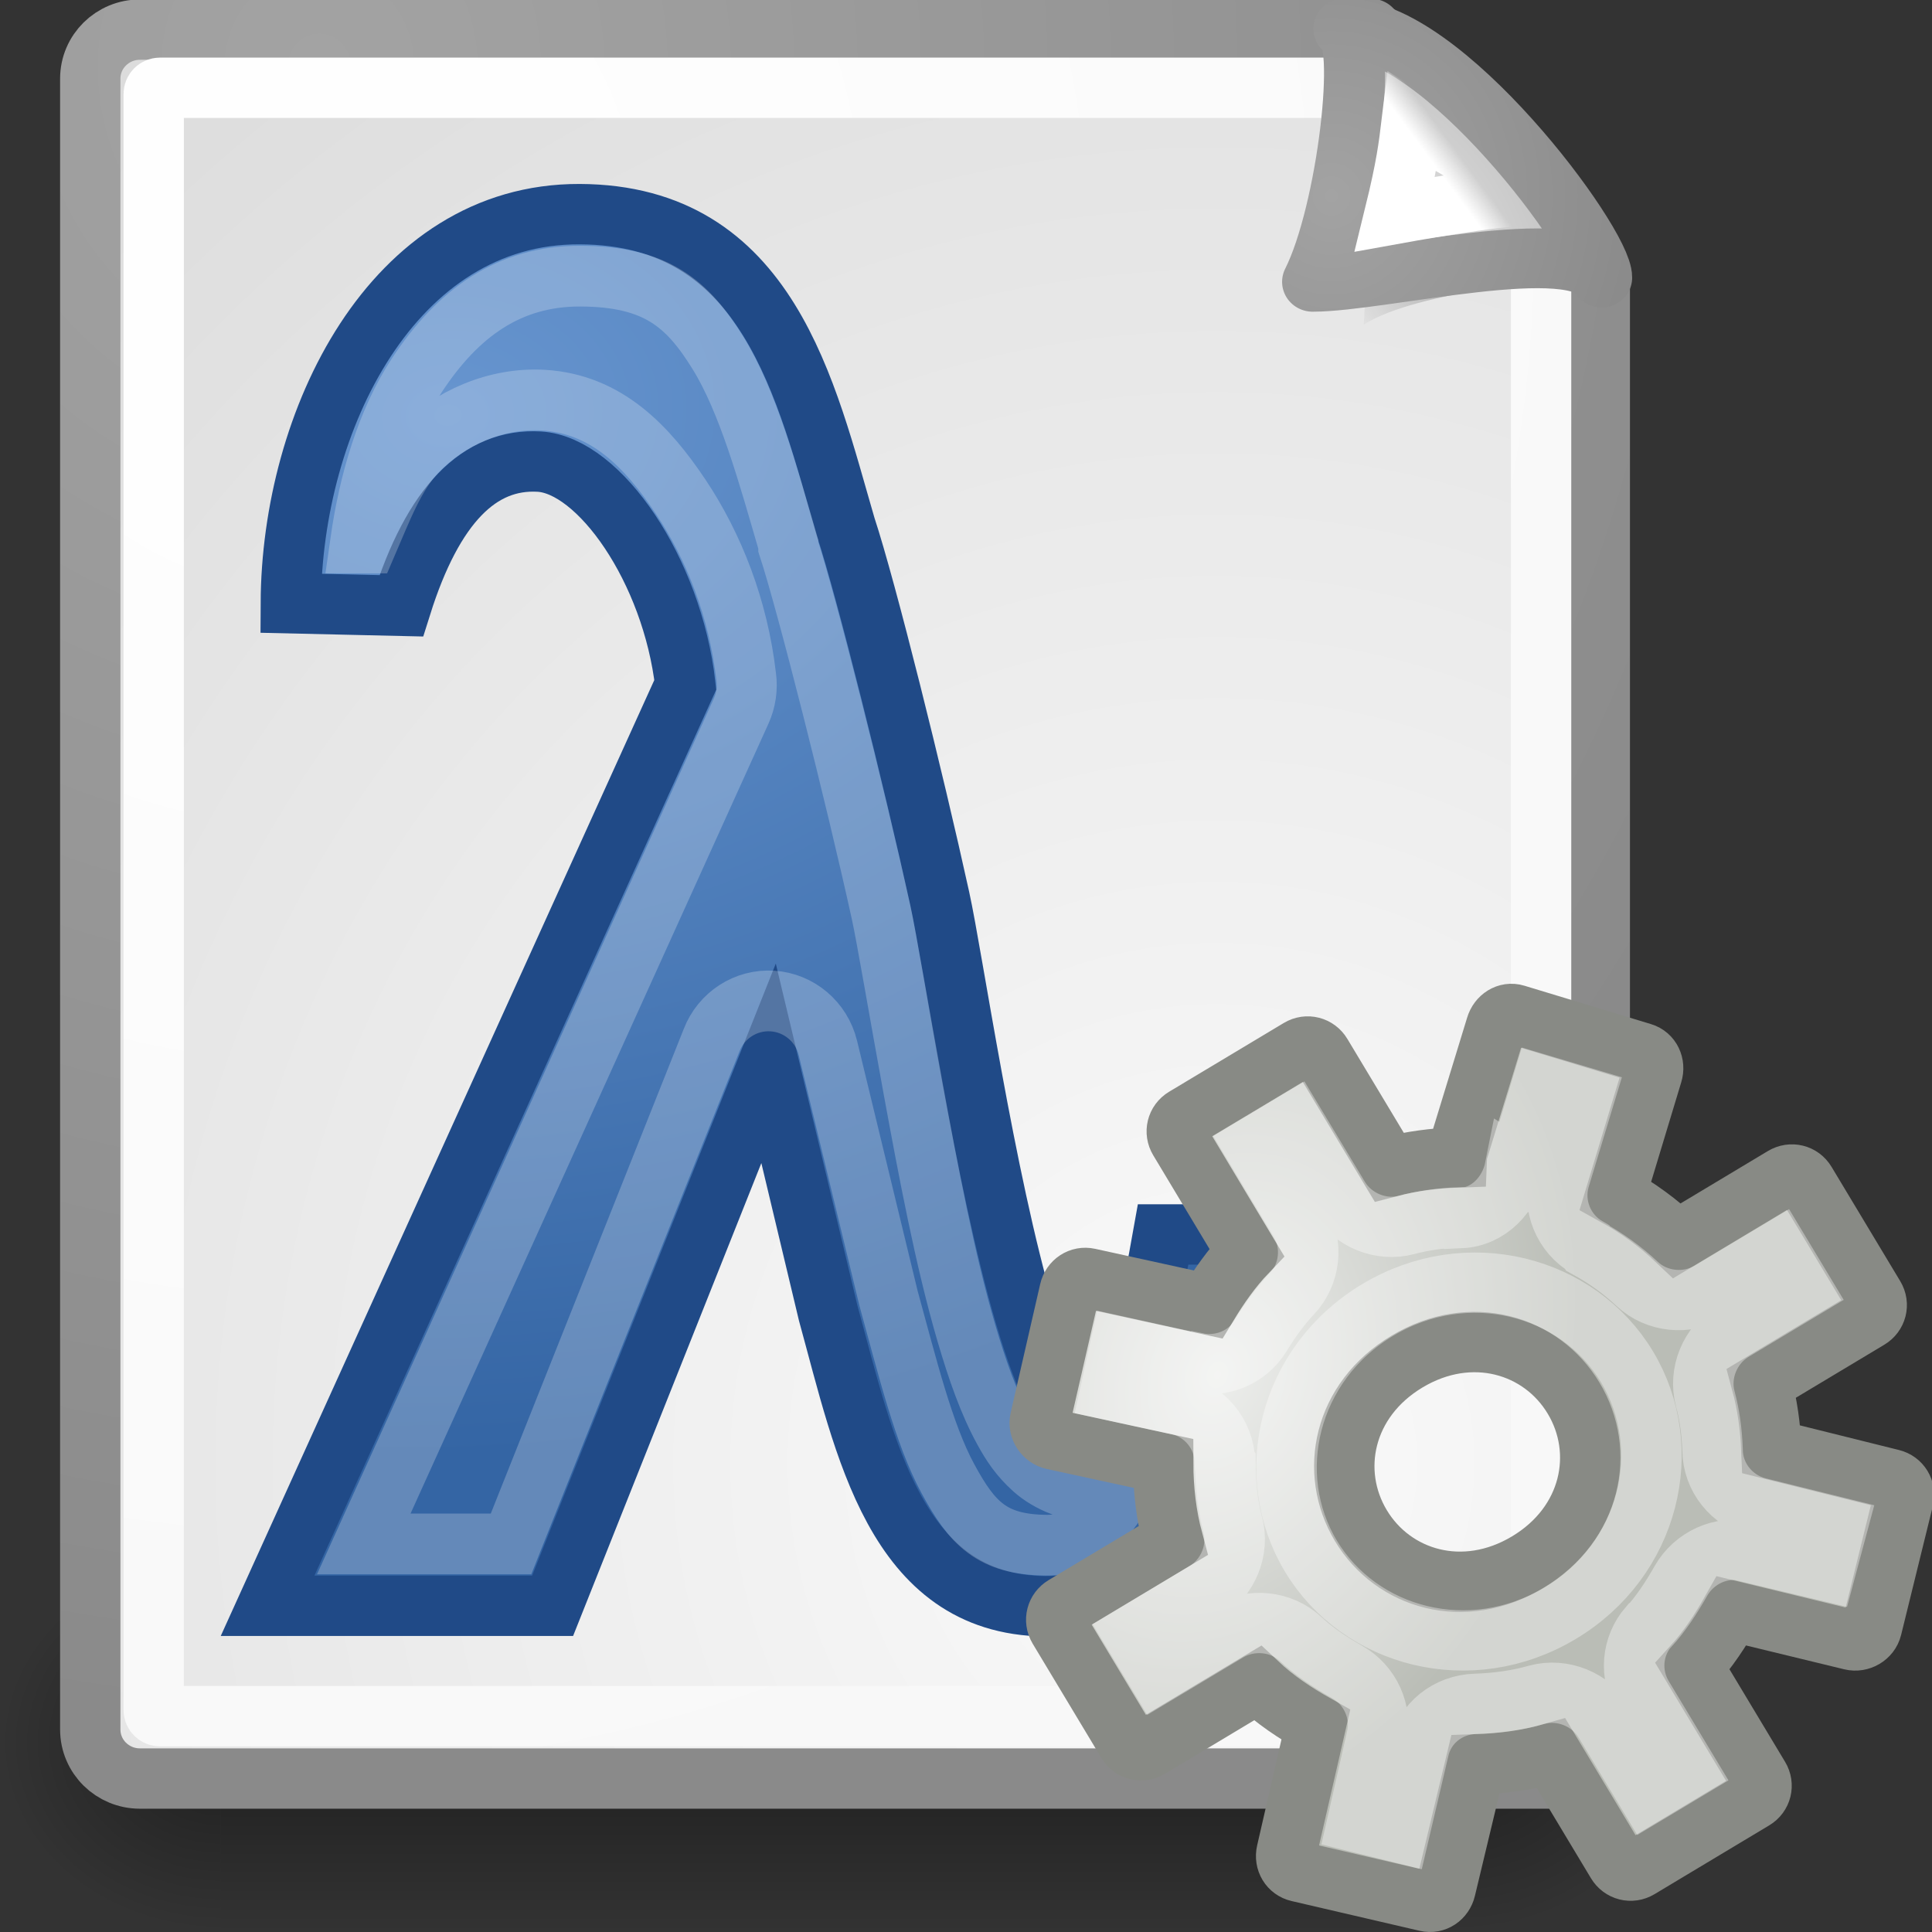 <?xml version="1.0" encoding="UTF-8" standalone="no"?>
<!-- Created with Inkscape (http://www.inkscape.org/) -->
<svg
   xmlns:dc="http://purl.org/dc/elements/1.1/"
   xmlns:cc="http://creativecommons.org/ns#"
   xmlns:rdf="http://www.w3.org/1999/02/22-rdf-syntax-ns#"
   xmlns:svg="http://www.w3.org/2000/svg"
   xmlns="http://www.w3.org/2000/svg"
   xmlns:xlink="http://www.w3.org/1999/xlink"
   xmlns:sodipodi="http://sodipodi.sourceforge.net/DTD/sodipodi-0.dtd"
   xmlns:inkscape="http://www.inkscape.org/namespaces/inkscape"
   inkscape:export-ydpi="90.000000"
   inkscape:export-xdpi="90.000000"
   inkscape:export-filename="/home/patrick/Desktop/desktop.png"
   width="32"
   height="32"
   id="svg11300"
   sodipodi:version="0.32"
   inkscape:version="0.45+devel"
   sodipodi:docbase="/home/patrick/Projects/Beryl/svn/beryl/trunk/beryl-settings/images"
   sodipodi:docname="plugin-schemep.svg"
   inkscape:output_extension="org.inkscape.output.svg.inkscape"
   version="1.0">
  <rect width="100%" height="100%" fill="#333333" stroke="none"/>
  <defs
     id="defs3">
    <linearGradient
       id="linearGradient3990">
      <stop
         style="stop-color:#6795cf;stop-opacity:1;"
         offset="0"
         id="stop3992" />
      <stop
         style="stop-color:#3465a4;stop-opacity:1;"
         offset="1"
         id="stop3994" />
    </linearGradient>
    <linearGradient
       id="linearGradient8440">
      <stop
         style="stop-color:#edeeec;stop-opacity:1;"
         offset="0"
         id="stop8442" />
      <stop
         style="stop-color:#babdb6;stop-opacity:1;"
         offset="1"
         id="stop8444" />
    </linearGradient>
    <radialGradient
       inkscape:collect="always"
       xlink:href="#linearGradient3990"
       id="radialGradient4002"
       gradientUnits="userSpaceOnUse"
       gradientTransform="matrix(0.134,1.979,-2.592,0.175,-12.549,95.697)"
       cx="-45.67"
       cy="10.424"
       fx="-45.67"
       fy="10.424"
       r="13.104" />
    <linearGradient
       id="linearGradient259">
      <stop
         style="stop-color:#fafafa;stop-opacity:1;"
         offset="0"
         id="stop260" />
      <stop
         style="stop-color:#bbbbbb;stop-opacity:1;"
         offset="1"
         id="stop261" />
    </linearGradient>
    <linearGradient
       id="linearGradient269">
      <stop
         style="stop-color:#a3a3a3;stop-opacity:1;"
         offset="0"
         id="stop270" />
      <stop
         style="stop-color:#8a8a8a;stop-opacity:1;"
         offset="1"
         id="stop271" />
    </linearGradient>
    <linearGradient
       id="linearGradient15662">
      <stop
         style="stop-color:#ffffff;stop-opacity:1;"
         offset="0"
         id="stop15664" />
      <stop
         style="stop-color:#f8f8f8;stop-opacity:1;"
         offset="1"
         id="stop15666" />
    </linearGradient>
    <linearGradient
       id="linearGradient2251"
       inkscape:collect="always">
      <stop
         id="stop2253"
         offset="0"
         style="stop-color:#ffffff;stop-opacity:1;" />
      <stop
         id="stop2255"
         offset="1"
         style="stop-color:#ffffff;stop-opacity:0;" />
    </linearGradient>
    <linearGradient
       id="linearGradient4790"
       inkscape:collect="always">
      <stop
         id="stop4792"
         offset="0"
         style="stop-color:#000000;stop-opacity:1;" />
      <stop
         id="stop4794"
         offset="1"
         style="stop-color:#000000;stop-opacity:0;" />
    </linearGradient>
    <linearGradient
       id="linearGradient3688"
       inkscape:collect="always">
      <stop
         id="stop3690"
         offset="0"
         style="stop-color:black;stop-opacity:1;" />
      <stop
         id="stop3692"
         offset="1"
         style="stop-color:black;stop-opacity:0;" />
    </linearGradient>
    <linearGradient
       id="linearGradient3702">
      <stop
         id="stop3704"
         offset="0"
         style="stop-color:black;stop-opacity:0;" />
      <stop
         style="stop-color:black;stop-opacity:1;"
         offset="0.5"
         id="stop3710" />
      <stop
         id="stop3706"
         offset="1"
         style="stop-color:black;stop-opacity:0;" />
    </linearGradient>
    <radialGradient
       r="5.579"
       fy="2.872"
       fx="15.253"
       cy="2.872"
       cx="15.253"
       gradientTransform="matrix(-2.6934876e-6,0.691,-0.703,-1.3794102e-7,21.994,-1.249)"
       gradientUnits="userSpaceOnUse"
       id="radialGradient8767"
       xlink:href="#linearGradient2277"
       inkscape:collect="always" />
    <radialGradient
       r="12.312"
       fy="-22.655"
       fx="14.488"
       cy="-22.655"
       cx="14.488"
       gradientTransform="matrix(-0.345,2.151,-1.386,-0.229,-9.122,-60.757)"
       gradientUnits="userSpaceOnUse"
       id="radialGradient8765"
       xlink:href="#linearGradient8754"
       inkscape:collect="always" />
    <radialGradient
       r="14.75"
       fy="10.241"
       fx="56.704"
       cy="10.241"
       cx="56.704"
       gradientTransform="matrix(0.449,0.155,-0.204,0.586,-14.588,-0.36)"
       gradientUnits="userSpaceOnUse"
       id="radialGradient8752"
       xlink:href="#linearGradient8440"
       inkscape:collect="always" />
    <radialGradient
       r="38.159"
       fy="7.268"
       fx="8.144"
       cy="7.268"
       cx="8.144"
       gradientTransform="matrix(0.977,0,0,1.029,3.316,0.978)"
       gradientUnits="userSpaceOnUse"
       id="radialGradient7978"
       xlink:href="#linearGradient15662"
       inkscape:collect="always" />
    <radialGradient
       r="37.752"
       fy="3.756"
       fx="8.824"
       cy="3.756"
       cx="8.824"
       gradientTransform="matrix(0.999,0,0,1.052,2.802,0.46)"
       gradientUnits="userSpaceOnUse"
       id="radialGradient7976"
       xlink:href="#linearGradient269"
       inkscape:collect="always" />
    <radialGradient
       r="86.708"
       fy="35.737"
       fx="33.967"
       cy="35.737"
       cx="33.967"
       gradientTransform="matrix(0.991,0,0,1.06,-0.658,-0.198)"
       gradientUnits="userSpaceOnUse"
       id="radialGradient7974"
       xlink:href="#linearGradient259"
       inkscape:collect="always" />
    <linearGradient
       y2="38.07"
       x2="34.17"
       y1="36.921"
       x1="33.396"
       gradientTransform="matrix(-2.48131e-2,-0.757,0.757,-2.481981e-2,8.222,36.168)"
       gradientUnits="userSpaceOnUse"
       id="linearGradient7972"
       xlink:href="#linearGradient2251"
       inkscape:collect="always" />
    <radialGradient
       r="37.752"
       fy="2.367"
       fx="31.863"
       cy="2.367"
       cx="31.863"
       gradientTransform="matrix(0.332,0,0,0.354,20.105,9.582)"
       gradientUnits="userSpaceOnUse"
       id="radialGradient7970"
       xlink:href="#linearGradient269"
       inkscape:collect="always" />
    <radialGradient
       r="86.708"
       fy="14.937"
       fx="30.654"
       cy="14.937"
       cx="30.654"
       gradientTransform="matrix(0.148,1.009137e-2,-1.104438e-2,0.162,25.06,12.817)"
       gradientUnits="userSpaceOnUse"
       id="radialGradient7968"
       xlink:href="#linearGradient259"
       inkscape:collect="always" />
    <radialGradient
       r="4.293"
       fy="12.989"
       fx="37.03"
       cy="12.989"
       cx="37.03"
       gradientTransform="matrix(1.745,0,0,1.284,-26.583,-3.478)"
       gradientUnits="userSpaceOnUse"
       id="radialGradient7966"
       xlink:href="#linearGradient4790"
       inkscape:collect="always" />
    <radialGradient
       r="25.313"
       fy="0.5"
       fx="26.813"
       cy="0.5"
       cx="26.813"
       gradientTransform="matrix(1,0,0,7.4074073e-2,0,0.463)"
       gradientUnits="userSpaceOnUse"
       id="radialGradient4085"
       xlink:href="#linearGradient15837"
       inkscape:collect="always" />
    <linearGradient
       inkscape:collect="always"
       id="linearGradient15837">
      <stop
         style="stop-color:#000000;stop-opacity:1;"
         offset="0"
         id="stop15839" />
      <stop
         style="stop-color:#000000;stop-opacity:0;"
         offset="1"
         id="stop15841" />
    </linearGradient>
    <linearGradient
       y2="39.999"
       x2="25.058"
       y1="47.028"
       x1="25.058"
       gradientUnits="userSpaceOnUse"
       id="linearGradient2405"
       xlink:href="#linearGradient3702"
       inkscape:collect="always" />
    <radialGradient
       r="2.5"
       fy="43.5"
       fx="4.993"
       cy="43.5"
       cx="4.993"
       gradientTransform="matrix(2.004,0,0,1.4,-20.012,-104.4)"
       gradientUnits="userSpaceOnUse"
       id="radialGradient2403"
       xlink:href="#linearGradient3688"
       inkscape:collect="always" />
    <radialGradient
       r="2.5"
       fy="43.5"
       fx="4.993"
       cy="43.5"
       cx="4.993"
       gradientTransform="matrix(2.004,0,0,1.4,27.988,-17.4)"
       gradientUnits="userSpaceOnUse"
       id="radialGradient2401"
       xlink:href="#linearGradient3688"
       inkscape:collect="always" />
    <linearGradient
       id="linearGradient2277">
      <stop
         style="stop-color:#729fcf;stop-opacity:1"
         offset="0"
         id="stop2279" />
      <stop
         style="stop-color:#3465a4;stop-opacity:1"
         offset="1"
         id="stop2281" />
    </linearGradient>
    <linearGradient
       id="linearGradient8754">
      <stop
         id="stop8756"
         offset="0"
         style="stop-color:#729fcf;stop-opacity:1" />
      <stop
         id="stop8758"
         offset="1"
         style="stop-color:#3465a4;stop-opacity:1" />
    </linearGradient>
    <radialGradient
       inkscape:collect="always"
       xlink:href="#linearGradient8440"
       id="radialGradient8096"
       gradientUnits="userSpaceOnUse"
       gradientTransform="matrix(0.449,0.155,-0.204,0.586,18.662,-4.358)"
       cx="56.704"
       cy="10.241"
       fx="56.704"
       fy="10.241"
       r="14.75" />
    <radialGradient
       inkscape:collect="always"
       xlink:href="#linearGradient8754"
       id="radialGradient8113"
       gradientUnits="userSpaceOnUse"
       gradientTransform="matrix(-0.345,2.151,-1.386,-0.229,-9.122,-60.757)"
       cx="14.488"
       cy="-22.655"
       fx="14.488"
       fy="-22.655"
       r="12.312" />
    <radialGradient
       inkscape:collect="always"
       xlink:href="#linearGradient2277"
       id="radialGradient8115"
       gradientUnits="userSpaceOnUse"
       gradientTransform="matrix(-2.6934876e-6,0.691,-0.703,-1.3794102e-7,21.994,-1.249)"
       cx="15.253"
       cy="2.872"
       fx="15.253"
       fy="2.872"
       r="5.579" />
    <radialGradient
       inkscape:collect="always"
       xlink:href="#linearGradient15837"
       id="radialGradient8117"
       gradientUnits="userSpaceOnUse"
       gradientTransform="matrix(1,0,0,7.4074073e-2,0,0.463)"
       cx="26.813"
       cy="0.5"
       fx="26.813"
       fy="0.5"
       r="25.313" />
    <radialGradient
       inkscape:collect="always"
       xlink:href="#linearGradient3688"
       id="radialGradient8119"
       gradientUnits="userSpaceOnUse"
       gradientTransform="matrix(2.004,0,0,1.4,27.988,-17.4)"
       cx="4.993"
       cy="43.5"
       fx="4.993"
       fy="43.5"
       r="2.5" />
    <radialGradient
       inkscape:collect="always"
       xlink:href="#linearGradient3688"
       id="radialGradient8121"
       gradientUnits="userSpaceOnUse"
       gradientTransform="matrix(2.004,0,0,1.4,-20.012,-104.4)"
       cx="4.993"
       cy="43.5"
       fx="4.993"
       fy="43.5"
       r="2.5" />
    <linearGradient
       inkscape:collect="always"
       xlink:href="#linearGradient3702"
       id="linearGradient8123"
       gradientUnits="userSpaceOnUse"
       x1="25.058"
       y1="47.028"
       x2="25.058"
       y2="39.999" />
    <radialGradient
       inkscape:collect="always"
       xlink:href="#linearGradient3688"
       id="radialGradient8320"
       gradientUnits="userSpaceOnUse"
       gradientTransform="matrix(2.004,0,0,1.4,27.988,-17.4)"
       cx="4.993"
       cy="43.5"
       fx="4.993"
       fy="43.5"
       r="2.5" />
    <radialGradient
       inkscape:collect="always"
       xlink:href="#linearGradient3688"
       id="radialGradient8322"
       gradientUnits="userSpaceOnUse"
       gradientTransform="matrix(2.004,0,0,1.4,-20.012,-104.4)"
       cx="4.993"
       cy="43.5"
       fx="4.993"
       fy="43.5"
       r="2.5" />
    <linearGradient
       inkscape:collect="always"
       xlink:href="#linearGradient3702"
       id="linearGradient8324"
       gradientUnits="userSpaceOnUse"
       x1="25.058"
       y1="47.028"
       x2="25.058"
       y2="39.999" />
    <radialGradient
       inkscape:collect="always"
       xlink:href="#linearGradient259"
       id="radialGradient8326"
       gradientUnits="userSpaceOnUse"
       gradientTransform="matrix(0.991,0,0,1.06,-0.658,-0.198)"
       cx="33.967"
       cy="35.737"
       fx="33.967"
       fy="35.737"
       r="86.708" />
    <radialGradient
       inkscape:collect="always"
       xlink:href="#linearGradient269"
       id="radialGradient8328"
       gradientUnits="userSpaceOnUse"
       gradientTransform="matrix(0.999,0,0,1.052,2.802,0.46)"
       cx="8.824"
       cy="3.756"
       fx="8.824"
       fy="3.756"
       r="37.752" />
    <radialGradient
       inkscape:collect="always"
       xlink:href="#linearGradient15662"
       id="radialGradient8330"
       gradientUnits="userSpaceOnUse"
       gradientTransform="matrix(0.977,0,0,1.029,3.316,0.978)"
       cx="8.144"
       cy="7.268"
       fx="8.144"
       fy="7.268"
       r="38.159" />
    <radialGradient
       inkscape:collect="always"
       xlink:href="#linearGradient4790"
       id="radialGradient8332"
       gradientUnits="userSpaceOnUse"
       gradientTransform="matrix(1.745,0,0,1.284,-26.583,-3.478)"
       cx="37.03"
       cy="12.989"
       fx="37.03"
       fy="12.989"
       r="4.293" />
    <radialGradient
       inkscape:collect="always"
       xlink:href="#linearGradient259"
       id="radialGradient8334"
       gradientUnits="userSpaceOnUse"
       gradientTransform="matrix(0.148,1.009137e-2,-1.104438e-2,0.162,25.06,12.817)"
       cx="30.654"
       cy="14.937"
       fx="30.654"
       fy="14.937"
       r="86.708" />
    <radialGradient
       inkscape:collect="always"
       xlink:href="#linearGradient269"
       id="radialGradient8336"
       gradientUnits="userSpaceOnUse"
       gradientTransform="matrix(0.332,0,0,0.354,20.105,9.582)"
       cx="31.863"
       cy="2.367"
       fx="31.863"
       fy="2.367"
       r="37.752" />
    <linearGradient
       inkscape:collect="always"
       xlink:href="#linearGradient2251"
       id="linearGradient8338"
       gradientUnits="userSpaceOnUse"
       gradientTransform="matrix(-2.48131e-2,-0.757,0.757,-2.481981e-2,8.222,36.168)"
       x1="33.396"
       y1="36.921"
       x2="34.17"
       y2="38.07" />
    <radialGradient
       inkscape:collect="always"
       xlink:href="#linearGradient8440"
       id="radialGradient8340"
       gradientUnits="userSpaceOnUse"
       gradientTransform="matrix(0.449,0.155,-0.204,0.586,-14.588,-0.36)"
       cx="56.704"
       cy="10.241"
       fx="56.704"
       fy="10.241"
       r="14.75" />
    <radialGradient
       inkscape:collect="always"
       xlink:href="#linearGradient15837"
       id="radialGradient8342"
       gradientUnits="userSpaceOnUse"
       gradientTransform="matrix(1,0,0,7.4074073e-2,0,0.463)"
       cx="26.813"
       cy="0.5"
       fx="26.813"
       fy="0.5"
       r="25.313" />
    <radialGradient
       inkscape:collect="always"
       xlink:href="#linearGradient2277"
       id="radialGradient8344"
       gradientUnits="userSpaceOnUse"
       gradientTransform="matrix(-2.6934876e-6,0.691,-0.703,-1.3794102e-7,21.994,-1.249)"
       cx="15.253"
       cy="2.872"
       fx="15.253"
       fy="2.872"
       r="5.579" />
    <radialGradient
       inkscape:collect="always"
       xlink:href="#linearGradient8754"
       id="radialGradient8346"
       gradientUnits="userSpaceOnUse"
       gradientTransform="matrix(-0.345,2.151,-1.386,-0.229,-9.122,-60.757)"
       cx="14.488"
       cy="-22.655"
       fx="14.488"
       fy="-22.655"
       r="12.312" />
    <radialGradient
       inkscape:collect="always"
       xlink:href="#linearGradient8440"
       id="radialGradient8355"
       gradientUnits="userSpaceOnUse"
       gradientTransform="matrix(0.369,0.127,-0.168,0.482,0.962,10.633)"
       cx="56.704"
       cy="10.241"
       fx="56.704"
       fy="10.241"
       r="14.75" />
    <radialGradient
       inkscape:collect="always"
       xlink:href="#linearGradient4790"
       id="radialGradient8370"
       gradientUnits="userSpaceOnUse"
       gradientTransform="matrix(1.745,0,0,1.284,-26.583,-3.478)"
       cx="37.03"
       cy="12.989"
       fx="37.03"
       fy="12.989"
       r="4.293" />
    <radialGradient
       inkscape:collect="always"
       xlink:href="#linearGradient259"
       id="radialGradient8372"
       gradientUnits="userSpaceOnUse"
       gradientTransform="matrix(0.148,1.009137e-2,-1.104438e-2,0.162,25.06,12.817)"
       cx="30.654"
       cy="14.937"
       fx="30.654"
       fy="14.937"
       r="86.708" />
    <radialGradient
       inkscape:collect="always"
       xlink:href="#linearGradient269"
       id="radialGradient8374"
       gradientUnits="userSpaceOnUse"
       gradientTransform="matrix(0.332,0,0,0.354,20.105,9.582)"
       cx="31.863"
       cy="2.367"
       fx="31.863"
       fy="2.367"
       r="37.752" />
    <linearGradient
       inkscape:collect="always"
       xlink:href="#linearGradient2251"
       id="linearGradient8376"
       gradientUnits="userSpaceOnUse"
       gradientTransform="matrix(-2.48131e-2,-0.757,0.757,-2.481981e-2,8.222,36.168)"
       x1="33.396"
       y1="36.921"
       x2="34.17"
       y2="38.07" />
    <radialGradient
       inkscape:collect="always"
       xlink:href="#linearGradient259"
       id="radialGradient8378"
       gradientUnits="userSpaceOnUse"
       gradientTransform="matrix(0.991,0,0,1.06,-0.658,-0.198)"
       cx="33.967"
       cy="35.737"
       fx="33.967"
       fy="35.737"
       r="86.708" />
    <radialGradient
       inkscape:collect="always"
       xlink:href="#linearGradient269"
       id="radialGradient8380"
       gradientUnits="userSpaceOnUse"
       gradientTransform="matrix(0.999,0,0,1.052,2.802,0.46)"
       cx="8.824"
       cy="3.756"
       fx="8.824"
       fy="3.756"
       r="37.752" />
    <radialGradient
       inkscape:collect="always"
       xlink:href="#linearGradient15662"
       id="radialGradient8382"
       gradientUnits="userSpaceOnUse"
       gradientTransform="matrix(0.977,0,0,1.029,3.316,0.978)"
       cx="8.144"
       cy="7.268"
       fx="8.144"
       fy="7.268"
       r="38.159" />
    <radialGradient
       inkscape:collect="always"
       xlink:href="#linearGradient3688"
       id="radialGradient8384"
       gradientUnits="userSpaceOnUse"
       gradientTransform="matrix(2.004,0,0,1.4,27.988,-17.4)"
       cx="4.993"
       cy="43.5"
       fx="4.993"
       fy="43.5"
       r="2.5" />
    <radialGradient
       inkscape:collect="always"
       xlink:href="#linearGradient3688"
       id="radialGradient8386"
       gradientUnits="userSpaceOnUse"
       gradientTransform="matrix(2.004,0,0,1.4,-20.012,-104.4)"
       cx="4.993"
       cy="43.5"
       fx="4.993"
       fy="43.5"
       r="2.5" />
    <linearGradient
       inkscape:collect="always"
       xlink:href="#linearGradient3702"
       id="linearGradient8388"
       gradientUnits="userSpaceOnUse"
       x1="25.058"
       y1="47.028"
       x2="25.058"
       y2="39.999" />
    <radialGradient
       inkscape:collect="always"
       xlink:href="#linearGradient3990"
       id="radialGradient8394"
       gradientUnits="userSpaceOnUse"
       gradientTransform="matrix(8.7606339e-2,1.314,-1.701,0.116,29.156,65.676)"
       cx="-45.67"
       cy="10.424"
       fx="-45.67"
       fy="10.424"
       r="13.104" />
  </defs>
  <sodipodi:namedview
     stroke="#ef2929"
     fill="#eeeeec"
     id="base"
     pagecolor="#ffffff"
     bordercolor="#666666"
     borderopacity="0.255"
     inkscape:pageopacity="0.0"
     inkscape:pageshadow="2"
     inkscape:zoom="0.99999995"
     inkscape:cx="14.863087"
     inkscape:cy="16.538998"
     inkscape:current-layer="layer1"
     showgrid="false"
     inkscape:grid-bbox="true"
     inkscape:document-units="px"
     inkscape:showpageshadow="false"
     inkscape:window-width="906"
     inkscape:window-height="680"
     inkscape:window-x="259"
     inkscape:window-y="76"
     showguides="true"
     inkscape:guide-bbox="true"
     showborder="true">
    <inkscape:grid
       type="xygrid"
       id="grid8390"
       visible="true"
       enabled="true" />
  </sodipodi:namedview>
  <g
     id="layer1"
     inkscape:label="Layer 1"
     inkscape:groupmode="layer">
    <g
       id="layer6"
       inkscape:label="Shadow"
       transform="matrix(0.695,0,0,0.695,-2.782,-0.684)">
      <g
         id="g3712"
         style="opacity:0.4"
         transform="matrix(1.053,0,0,1.286,-1.263,-13.429)">
        <rect
           y="40"
           x="38"
           height="7"
           width="5"
           id="rect2801"
           style="opacity:1;fill:url(#radialGradient8384);fill-opacity:1;stroke:none;stroke-width:1;stroke-linecap:round;stroke-linejoin:miter;stroke-miterlimit:4;stroke-dasharray:none;stroke-opacity:1" />
        <rect
           transform="scale(-1,-1)"
           y="-47"
           x="-10"
           height="7"
           width="5"
           id="rect3696"
           style="opacity:1;fill:url(#radialGradient8386);fill-opacity:1;stroke:none;stroke-width:1;stroke-linecap:round;stroke-linejoin:miter;stroke-miterlimit:4;stroke-dasharray:none;stroke-opacity:1" />
        <rect
           y="40"
           x="10"
           height="7"
           width="28"
           id="rect3700"
           style="opacity:1;fill:url(#linearGradient8388);fill-opacity:1;stroke:none;stroke-width:1;stroke-linecap:round;stroke-linejoin:miter;stroke-miterlimit:4;stroke-dasharray:none;stroke-opacity:1" />
      </g>
    </g>
    <g
       style="display:inline"
       inkscape:label="Base"
       id="g2392"
       transform="matrix(0.695,0,0,0.695,-2.782,-1.953)">
      <path
         style="fill:url(#radialGradient8378);fill-opacity:1;fill-rule:nonzero;stroke:url(#radialGradient8380);stroke-width:1.438;stroke-linecap:round;stroke-linejoin:round;marker:none;marker-start:none;marker-mid:none;marker-end:none;stroke-miterlimit:4;stroke-dashoffset:0;stroke-opacity:1;visibility:visible;display:block;overflow:visible"
         d="M 7.339,3.516 L 36.684,3.5 C 36.684,3.5 42.129,8.877 42.129,9.526 L 42.129,44.026 C 42.129,44.674 41.6,45.196 40.944,45.196 L 7.339,45.196 C 6.683,45.196 6.154,44.674 6.154,44.026 L 6.154,4.686 C 6.154,4.038 6.683,3.516 7.339,3.516 z"
         id="rect15391"
         sodipodi:nodetypes="ccccccccc" />
      <path
         style="fill:none;fill-opacity:1;fill-rule:nonzero;stroke:url(#radialGradient8382);stroke-width:1.438;stroke-linecap:round;stroke-linejoin:round;marker:none;marker-start:none;marker-mid:none;marker-end:none;stroke-miterlimit:4;stroke-dashoffset:0;stroke-opacity:1;visibility:visible;display:block;overflow:visible"
         d="M 7.816,4.902 L 36.947,4.902 C 36.947,4.902 40.73,8.909 40.73,8.991 L 40.73,43.562 C 40.73,43.644 40.663,43.71 40.58,43.71 L 7.816,43.71 C 7.733,43.71 7.666,43.644 7.666,43.562 L 7.666,5.05 C 7.666,4.968 7.733,4.902 7.816,4.902 z"
         id="rect15660"
         sodipodi:nodetypes="ccccccccc" />
    </g>
    <g
       id="layer5"
       inkscape:label="Text"
       style="display:inline"
       transform="matrix(0.708,0,0,0.706,-2.857,-1.993)">
      <g
         id="g1918"
         transform="matrix(0.589,0,0,0.578,17.113,1.395)">
        <path
           sodipodi:nodetypes="cccc"
           id="path5348"
           d="M 40.985,13.861 C 40.257,12.515 34.882,10.131 32.085,9.331 C 32.254,10.904 31.962,15.649 31.962,15.649 C 34.024,14.274 40.204,13.699 40.985,13.861 z"
           style="opacity:0.357;fill:url(#radialGradient8370);fill-opacity:1;fill-rule:evenodd;stroke:none;stroke-width:1;stroke-linecap:butt;stroke-linejoin:miter;marker:none;marker-start:none;marker-mid:none;marker-end:none;stroke-miterlimit:4;stroke-dasharray:none;stroke-dashoffset:0;stroke-opacity:1;visibility:visible;display:inline;overflow:visible"
           inkscape:r_cx="true"
           inkscape:r_cy="true" />
        <path
           inkscape:r_cy="true"
           inkscape:r_cx="true"
           sodipodi:nodetypes="cccc"
           id="path2210"
           d="M 41.411,13.739 C 41.424,12.324 35.058,3.532 31.175,3.635 C 32.148,3.868 31.323,11.097 29.933,13.909 C 32.683,13.909 40.447,11.881 41.411,13.739 z"
           style="opacity:1;fill:url(#radialGradient8372);fill-opacity:1;fill-rule:nonzero;stroke:url(#radialGradient8374);stroke-width:2.426;stroke-linecap:butt;stroke-linejoin:round;marker:none;marker-start:none;marker-mid:none;marker-end:none;stroke-miterlimit:4;stroke-dasharray:none;stroke-dashoffset:0;stroke-opacity:1;visibility:visible;display:block;overflow:visible" />
        <path
           inkscape:r_cy="true"
           inkscape:r_cx="true"
           style="opacity:1;fill:none;fill-opacity:1;fill-rule:evenodd;stroke:url(#linearGradient8376);stroke-width:2.426;stroke-linecap:butt;stroke-linejoin:miter;marker:none;marker-start:none;marker-mid:none;marker-end:none;stroke-miterlimit:4;stroke-dasharray:none;stroke-dashoffset:0;stroke-opacity:1;visibility:visible;display:inline;overflow:visible"
           d="M 38.148,10.475 C 37.597,9.456 35.338,8.362 33.882,7.425 C 33.763,8.428 33.672,9.219 33.206,11.159 C 33.206,11.159 37.557,10.353 38.148,10.475 z"
           id="path2247"
           sodipodi:nodetypes="cccc" />
      </g>
    </g>
    <path
       style="fill:url(#radialGradient8394);fill-opacity:1;stroke:#204a87;stroke-width:1;stroke-miterlimit:4;stroke-dasharray:none"
       id="path10"
       d="M 19.266,20.447 L 20.972,20.447 C 20.797,22.718 19.741,26.637 17.302,26.605 C 14.822,26.573 14.325,23.954 13.718,21.751 L 12.73,17.612 L 9.153,26.597 L 4.432,26.597 L 11.351,11.342 C 11.132,9.436 9.924,7.704 8.932,7.646 C 7.94,7.589 7.173,8.359 6.646,10.034 L 4.817,9.992 C 4.83,6.975 6.501,3.536 9.599,3.547 C 12.738,3.558 13.349,6.475 14.005,8.721 C 14.35,9.766 15.129,12.9 15.564,14.879 C 15.997,16.848 17.671,29.486 19.266,20.447 z"
       sodipodi:nodetypes="cczccccczcczczc" />
    <path
       sodipodi:type="inkscape:offset"
       inkscape:radius="-1.5442691"
       inkscape:original="M -42.34375 2.15625 C -47.065928 2.1398443 -49.636981 7.3006362 -49.65625 11.84375 L -46.84375 11.90625 C -46.039789 9.3838288 -44.886746 8.2255377 -43.375 8.3125 C -41.863256 8.399462 -40.020408 11.004373 -39.6875 13.875 L -50.21875 36.84375 L -43.03125 36.84375 L -37.59375 23.3125 L -36.0625 29.5625 C -35.136644 32.880038 -34.40495 36.826387 -30.625 36.875 C -26.907539 36.922811 -25.297723 31.013437 -25.03125 27.59375 L -27.625 27.59375 C -30.056328 41.2037 -32.59001 22.185131 -33.25 19.21875 C -33.912805 16.239717 -35.100261 11.511711 -35.625 9.9375 C -36.62552 6.5565121 -37.559073 2.1728729 -42.34375 2.15625 z "
       style="fill:none;stroke:#ffffff;stroke-width:1.515;stroke-miterlimit:4;stroke-dasharray:none;stroke-opacity:0.235"
       id="path3607"
       d="M -42.344,3.688 C -44.141,3.681 -45.439,4.61 -46.469,6.156 C -47.241,7.316 -47.687,8.823 -47.906,10.344 L -47.719,10.344 C -47.357,9.515 -47.03,8.639 -46.469,8.062 C -45.639,7.209 -44.452,6.714 -43.281,6.781 C -41.679,6.873 -40.652,7.947 -39.812,9.188 C -38.973,10.428 -38.354,11.981 -38.156,13.688 C -38.118,13.975 -38.161,14.267 -38.281,14.531 L -47.812,35.312 L -44.094,35.312 L -39.031,22.75 C -38.787,22.123 -38.165,21.727 -37.494,21.77 C -36.823,21.813 -36.256,22.285 -36.094,22.938 L -34.562,29.188 C -34.085,30.898 -33.677,32.567 -33.062,33.688 C -32.448,34.808 -31.948,35.326 -30.594,35.344 C -30.075,35.35 -29.707,35.186 -29.25,34.781 C -28.913,34.482 -28.595,33.917 -28.281,33.375 C -28.555,33.612 -28.77,33.904 -29.219,33.969 C -29.906,34.067 -30.551,33.75 -30.906,33.438 C -31.261,33.125 -31.466,32.812 -31.656,32.469 C -32.038,31.782 -32.322,30.974 -32.594,30.062 C -33.137,28.239 -33.565,25.977 -33.938,23.969 C -34.31,21.961 -34.615,20.167 -34.75,19.562 C -35.403,16.627 -36.641,11.795 -37.094,10.438 C -37.094,10.417 -37.094,10.396 -37.094,10.375 C -37.608,8.636 -38.109,6.812 -38.875,5.594 C -39.641,4.376 -40.423,3.694 -42.344,3.688 z"
       transform="matrix(0.656,0,0,0.664,37.39,2.125)" />
    <path
       style="fill:url(#radialGradient8355);fill-opacity:1;fill-rule:evenodd;stroke:#888a85;stroke-width:1;stroke-linecap:butt;stroke-linejoin:miter;stroke-miterlimit:4;stroke-dasharray:none;stroke-dashoffset:0;stroke-opacity:1"
       d="M 19.622,18.511 C 19.491,18.589 19.454,18.752 19.53,18.878 L 20.65,20.743 C 20.4,21.005 20.192,21.303 20.008,21.606 L 18.033,21.173 C 17.889,21.141 17.749,21.232 17.716,21.381 L 17.227,23.512 C 17.193,23.661 17.299,23.81 17.443,23.842 L 19.266,24.238 C 19.267,24.665 19.315,25.097 19.428,25.519 L 17.626,26.6 C 17.499,26.676 17.455,26.836 17.533,26.967 L 18.67,28.859 C 18.748,28.99 18.911,29.027 19.038,28.951 L 20.827,27.878 C 21.12,28.154 21.45,28.373 21.794,28.567 L 21.31,30.676 C 21.275,30.825 21.361,30.967 21.505,31 L 23.626,31.493 C 23.77,31.527 23.908,31.434 23.943,31.285 L 24.437,29.224 C 24.857,29.211 25.28,29.16 25.692,29.042 L 26.78,30.852 C 26.856,30.979 27.017,31.023 27.148,30.944 L 29.045,29.806 C 29.177,29.728 29.214,29.565 29.138,29.439 L 28.034,27.601 C 28.29,27.32 28.496,27.005 28.679,26.681 L 30.664,27.163 C 30.808,27.198 30.967,27.109 31.003,26.96 L 31.528,24.826 C 31.564,24.678 31.476,24.537 31.333,24.502 L 29.339,24.006 C 29.324,23.641 29.274,23.269 29.177,22.909 L 30.953,21.844 C 31.08,21.768 31.124,21.608 31.045,21.477 L 29.908,19.585 C 29.83,19.454 29.667,19.417 29.54,19.493 L 27.778,20.55 C 27.467,20.255 27.125,20.005 26.757,19.802 L 27.368,17.781 C 27.413,17.635 27.342,17.483 27.201,17.441 L 25.104,16.805 C 24.963,16.762 24.823,16.853 24.779,17 L 24.138,19.093 C 24.131,19.118 24.131,19.146 24.13,19.171 C 23.757,19.184 23.377,19.232 23.008,19.329 L 21.888,17.465 C 21.812,17.338 21.651,17.294 21.52,17.373 L 19.622,18.511 z M 23.304,22.552 C 24.363,21.917 25.53,22.268 26.064,23.158 C 26.599,24.048 26.36,25.241 25.301,25.876 C 24.242,26.511 23.076,26.16 22.541,25.27 C 22.006,24.38 22.245,23.187 23.304,22.552 z"
       id="path2212" />
    <path
       sodipodi:type="inkscape:offset"
       inkscape:radius="-1.157952"
       inkscape:original="M 60.375 3.125 L 60.375 7.15625 C 60.371912 7.5194123 60.130326 7.8372886 59.78125 7.9375 C 59.169905 8.1067881 58.559537 8.3768222 57.96875 8.6875 C 57.661279 8.8483892 57.285825 8.7983287 57.03125 8.5625 L 54.34375 6 L 51.71875 8.75 L 54.21875 11.09375 C 54.494859 11.351352 54.559366 11.764199 54.375 12.09375 C 53.971871 12.770414 53.623576 13.494497 53.40625 14.25 C 53.306039 14.599076 52.988162 14.840662 52.625 14.84375 L 48.75 14.84375 L 48.75 18.65625 L 52.59375 18.65625 C 52.956912 18.659338 53.274789 18.900924 53.375 19.25 C 53.567737 19.931631 53.884546 20.572703 54.25 21.21875 C 54.426168 21.533968 54.375412 21.927325 54.125 22.1875 L 51.34375 25.09375 L 54 27.6875 L 56.75 24.875 C 57.007602 24.598891 57.420449 24.534384 57.75 24.71875 C 58.429534 25.100218 59.139208 25.429005 59.875 25.625 C 60.224076 25.725211 60.465662 26.043088 60.46875 26.40625 L 60.46875 30.3125 L 64.28125 30.3125 L 64.28125 26.34375 C 64.280089 25.989098 64.507041 25.673886 64.84375 25.5625 C 65.481753 25.370962 66.108157 25.06554 66.71875 24.71875 C 67.033968 24.542582 67.427325 24.593338 67.6875 24.84375 L 70.375 27.5 L 73.0625 24.84375 L 70.375 22.15625 C 70.109267 21.890864 70.057769 21.478881 70.25 21.15625 C 70.571694 20.565843 70.8464 19.957479 71.03125 19.3125 C 71.131461 18.963424 71.449338 18.721838 71.8125 18.71875 L 75.625 18.71875 L 75.625 14.90625 L 71.84375 14.90625 C 71.480588 14.903162 71.162711 14.661576 71.0625 14.3125 C 70.851959 13.5584 70.53788 12.848827 70.15625 12.1875 C 69.971884 11.857949 70.036391 11.445102 70.3125 11.1875 L 73.21875 8.53125 L 70.71875 5.78125 L 67.71875 8.5 C 67.479528 8.8411617 67.022497 8.9486984 66.65625 8.75 C 66.056217 8.415393 65.434546 8.1264586 64.78125 7.9375 C 64.432174 7.8372886 64.190588 7.5194123 64.1875 7.15625 L 64.1875 3.125 L 60.375 3.125 z M 62.21875 12.125 C 65.060709 12.125 67.09375 14.292516 67.09375 16.78125 C 67.093749 19.269985 65.06071 21.437499 62.21875 21.4375 C 59.376789 21.437501 57.34375 19.269985 57.34375 16.78125 C 57.343748 14.292517 59.376789 12.125 62.21875 12.125 z "
       style="fill:none;fill-opacity:1;fill-rule:evenodd;stroke:#ffffff;stroke-width:1.98;stroke-linecap:butt;stroke-linejoin:miter;stroke-miterlimit:4;stroke-dasharray:none;stroke-dashoffset:0;stroke-opacity:0.369"
       id="path3195"
       d="M 61.531,4.281 L 61.531,7.156 C 61.524,8.027 60.931,8.822 60.094,9.062 C 59.597,9.2 59.045,9.432 58.5,9.719 C 57.762,10.105 56.861,9.972 56.25,9.406 C 56.24,9.406 56.229,9.406 56.219,9.406 L 54.375,7.656 L 53.375,8.719 L 55,10.25 C 55.662,10.867 55.817,11.867 55.375,12.656 C 55.375,12.667 55.375,12.677 55.375,12.688 C 55.008,13.304 54.712,13.934 54.531,14.562 C 54.291,15.4 53.496,15.993 52.625,16 L 49.906,16 L 49.906,17.5 L 52.594,17.5 C 53.465,17.507 54.26,18.1 54.5,18.938 C 54.654,19.482 54.905,20.046 55.25,20.656 C 55.673,21.412 55.569,22.376 54.969,23 L 53,25.062 L 54,26.062 L 55.938,24.062 C 56.555,23.401 57.523,23.277 58.312,23.719 C 58.94,24.071 59.584,24.339 60.188,24.5 C 61.025,24.74 61.618,25.535 61.625,26.406 L 61.625,29.156 L 63.125,29.156 L 63.125,26.344 C 63.122,25.493 63.661,24.736 64.469,24.469 C 64.479,24.469 64.49,24.469 64.5,24.469 C 65.013,24.315 65.588,24.042 66.156,23.719 C 66.912,23.296 67.876,23.399 68.5,24 C 68.5,24.01 68.5,24.021 68.5,24.031 L 70.375,25.875 L 71.438,24.844 L 69.562,22.969 C 68.926,22.333 68.789,21.336 69.25,20.562 C 69.544,20.022 69.752,19.538 69.906,19 C 70.147,18.163 70.942,17.57 71.812,17.562 L 74.469,17.562 L 74.469,16.062 L 71.844,16.062 C 70.973,16.055 70.178,15.462 69.938,14.625 C 69.757,13.977 69.496,13.37 69.156,12.781 C 69.156,12.771 69.156,12.76 69.156,12.75 C 68.715,11.96 68.87,10.961 69.531,10.344 L 71.594,8.469 L 70.625,7.406 L 68.5,9.344 L 68.469,9.281 C 67.867,9.947 66.898,10.218 66.094,9.781 C 66.094,9.771 66.094,9.76 66.094,9.75 C 65.543,9.443 65.008,9.218 64.469,9.062 C 63.632,8.822 63.039,8.027 63.031,7.156 L 63.031,4.281 L 61.531,4.281 z M 62.219,10.969 C 65.649,10.969 68.25,13.662 68.25,16.781 C 68.25,19.901 65.649,22.594 62.219,22.594 C 58.788,22.594 56.188,19.901 56.188,16.781 C 56.187,13.662 58.788,10.969 62.219,10.969 z"
       transform="matrix(0.434,-0.26,0.26,0.432,-7.035,33.135)" />
  </g>
</svg>
